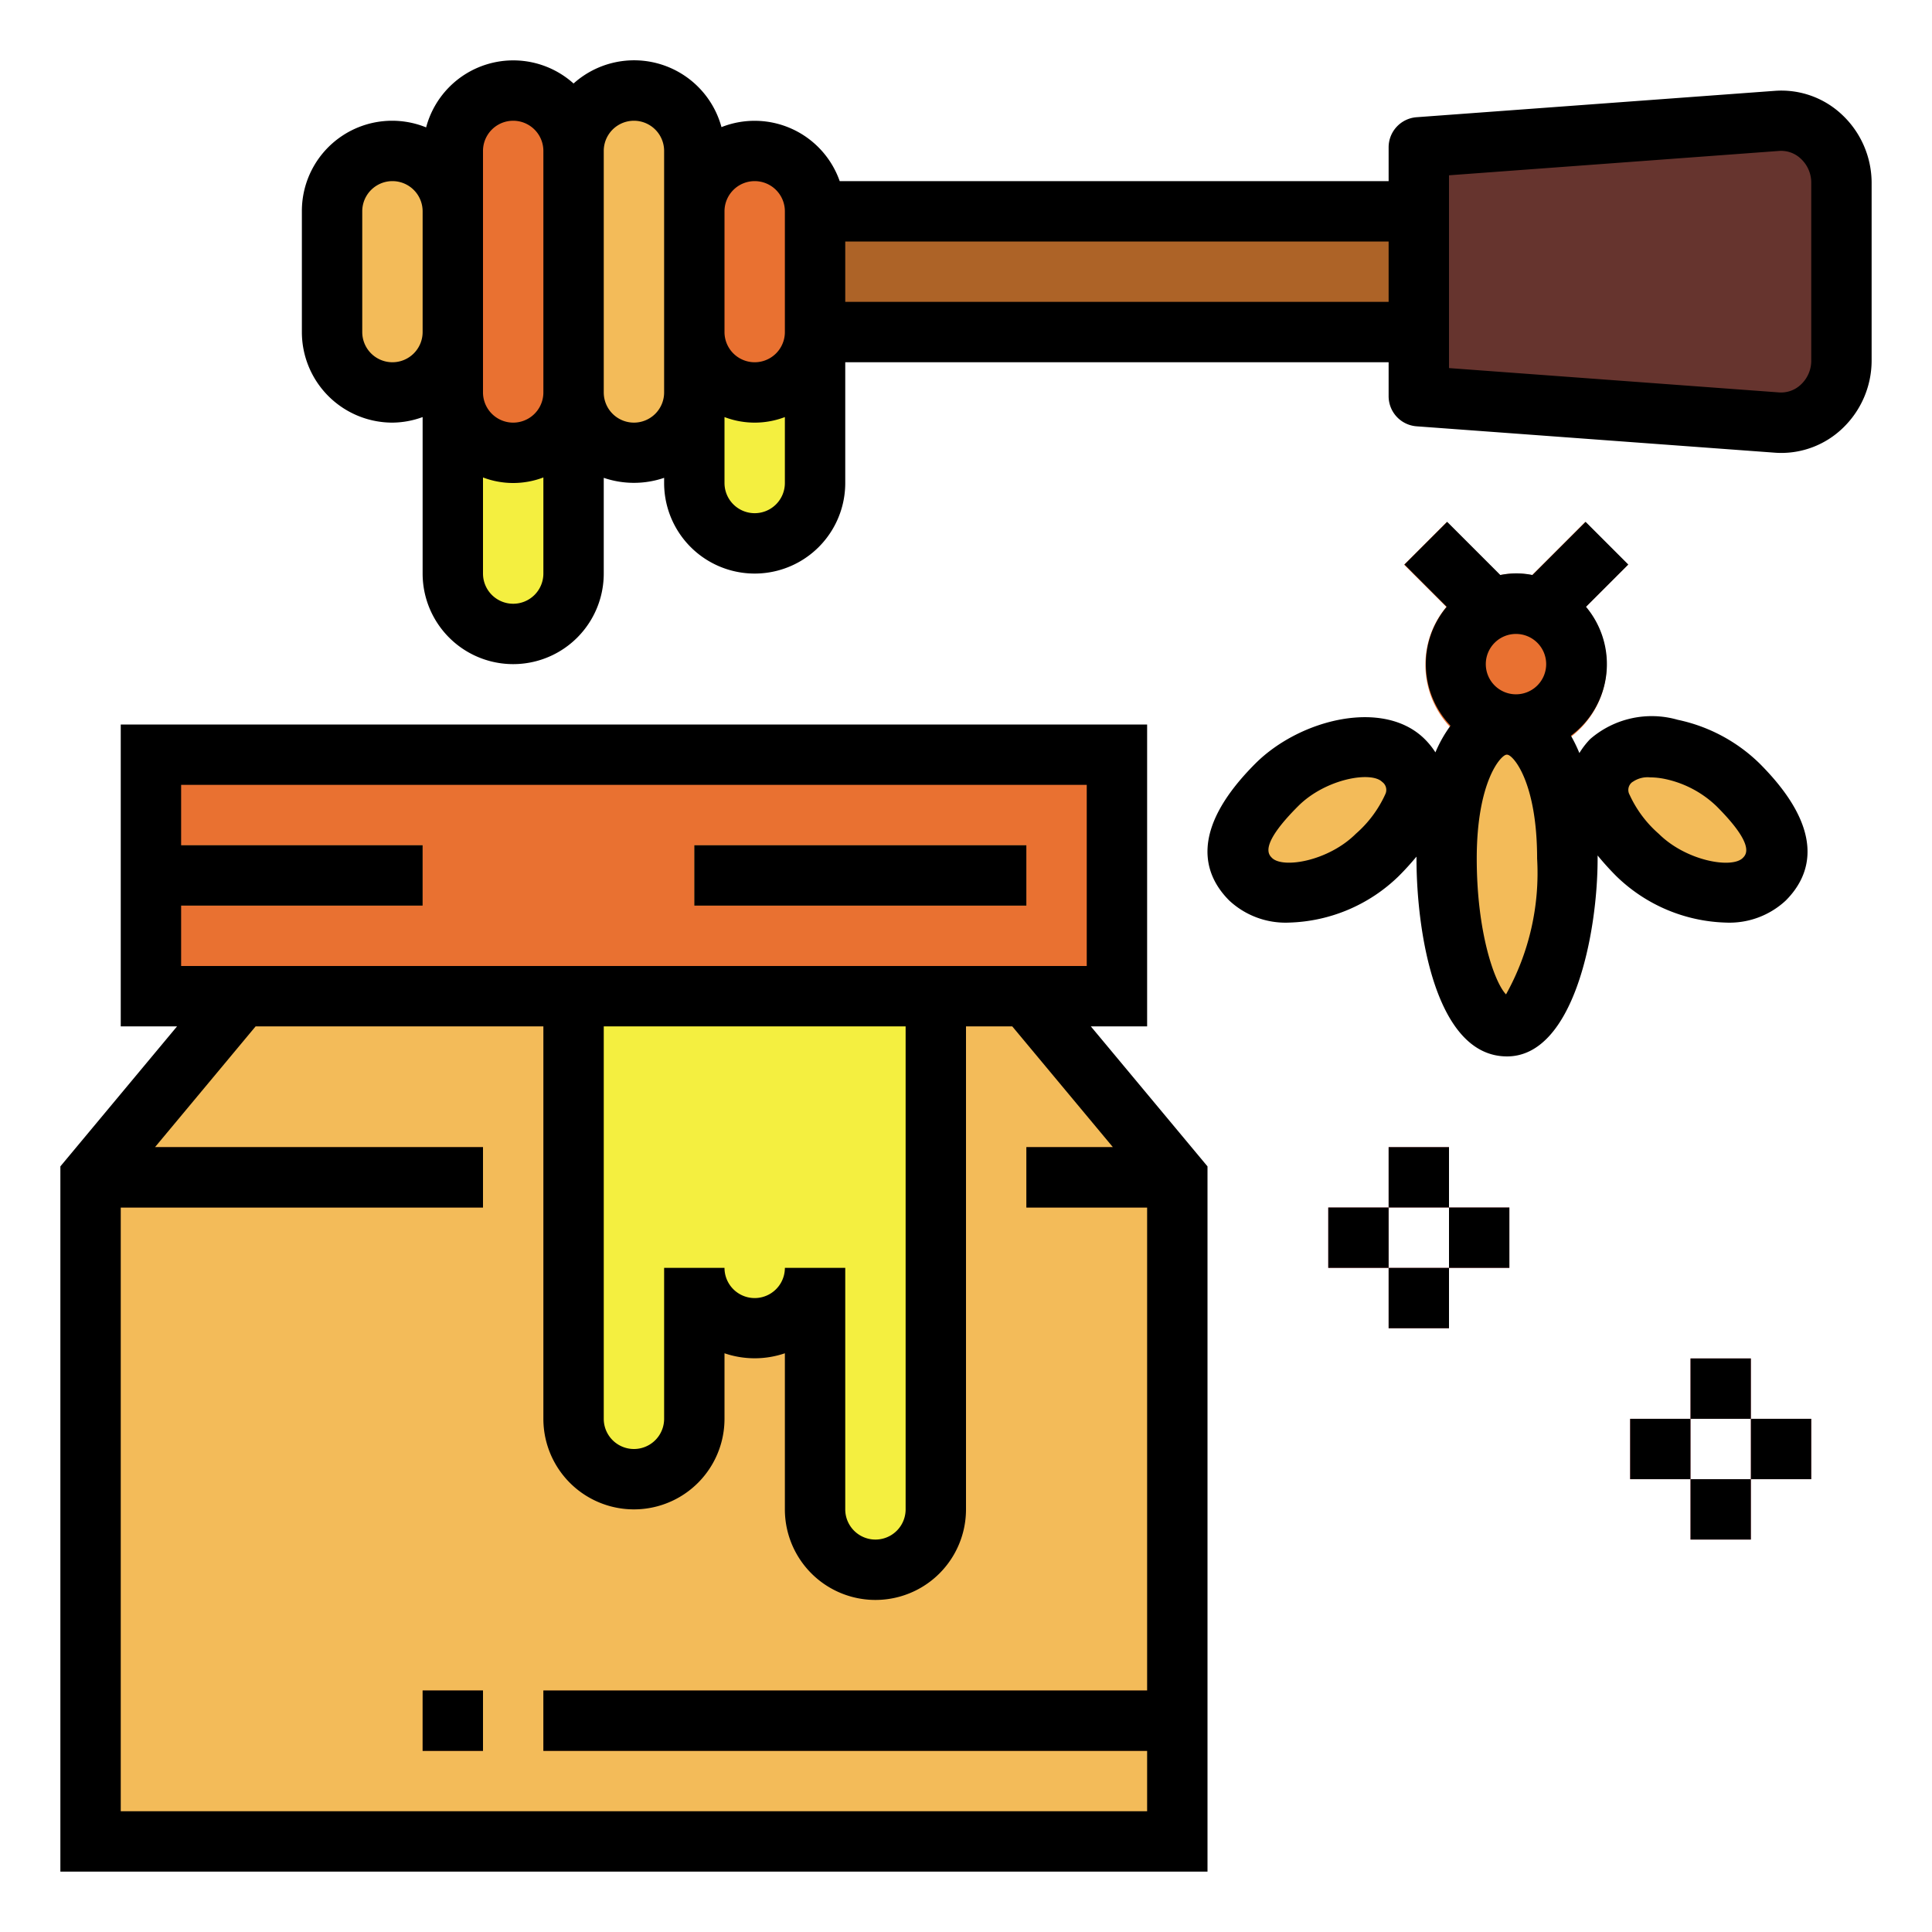 <?xml version="1.0"?>
<svg xmlns="http://www.w3.org/2000/svg" viewBox="0 0 64 64" width="52" height="52"><g id="Filled_outline" data-name="Filled outline"><rect x="46" y="38" width="2" height="2" style="fill:#f98c96"/><path d="M51.919,28.444c0,2.762-.895,5.556-2,5.556-1.249,0-2-2.794-2-5.556s.9-4.444,2-4.444S51.919,25.683,51.919,28.444Z" style="fill:#f3bb59"/><path d="M57.569,26c1.171,1.172,1.752,2.247.87,3.13s-3.023.366-4.195-.8-1.753-2.247-.87-3.13S56.4,24.828,57.569,26Z" style="fill:#f3bb59"/><path d="M42.3,26c-1.171,1.172-1.753,2.247-.87,3.13s3.023.366,4.2-.8,1.753-2.247.87-3.13S43.469,24.828,42.3,26Z" style="fill:#f3bb59"/><polygon points="39 61 3 61 3 39 8 33 34 33 39 39 39 61" style="fill:#f3bb59"/><path d="M31,33V50a2,2,0,0,1-4,0V42a2,2,0,0,1-4,0v5a2,2,0,0,1-4,0V33Z" style="fill:#f4ef40"/><path d="M25,5a2,2,0,0,0-2,2V5a2,2,0,0,0-4,0,2,2,0,0,0-4,0V19a2,2,0,0,0,4,0V13a2,2,0,0,0,4,0v3a2,2,0,0,0,4,0V7A2,2,0,0,0,25,5Z" style="fill:#f4ef40"/><rect x="27" y="7" width="20" height="4" style="fill:#ad6327"/><rect x="56" y="45" width="2" height="2" style="fill:#f98c96"/><rect x="56" y="49" width="2" height="2" style="fill:#f98c96"/><rect x="54" y="47" width="2" height="2" style="fill:#f98c96"/><rect x="58" y="47" width="2" height="2" style="fill:#f98c96"/><rect x="46" y="42" width="2" height="2" style="fill:#f98c96"/><rect x="44" y="40" width="2" height="2" style="fill:#f98c96"/><rect x="48" y="40" width="2" height="2" style="fill:#f98c96"/><rect x="5" y="25" width="32" height="8" style="fill:#e97131"/><rect x="3" y="38" width="13" height="2" style="fill:#ad6327"/><rect x="14" y="56" width="2" height="2" style="fill:#ad6327"/><rect x="34" y="38" width="5" height="2" style="fill:#ad6327"/><rect x="18" y="56" width="21" height="2" style="fill:#ad6327"/><rect x="5" y="28" width="9" height="2" style="fill:#f3bb59"/><rect x="23" y="28" width="11" height="2" style="fill:#f3bb59"/><rect x="15" y="3" width="4" height="12" rx="2" ry="2" style="fill:#e97131"/><rect x="11" y="5" width="4" height="8" rx="2" ry="2" style="fill:#f3bb59"/><rect x="23" y="5" width="4" height="8" rx="2" ry="2" style="fill:#e97131"/><rect x="19" y="3" width="4" height="12" rx="2" ry="2" style="fill:#f3bb59"/><path d="M58.858,14,47,13.122V4.878l11.858-.873A2.026,2.026,0,0,1,61,6.061v5.878A2.026,2.026,0,0,1,58.858,14Z" style="fill:#66342e"/><path d="M53.926,18.707l-1.414-1.414-1.761,1.761a2.648,2.648,0,0,0-1.064,0l-1.761-1.761-1.414,1.414,1.4,1.4A2.972,2.972,0,0,0,47.219,22a3,3,0,1,0,5.307-1.894Z" style="fill:#e97131"/><rect x="56" y="45" width="2" height="2"/><rect x="56" y="49" width="2" height="2"/><rect x="54" y="47" width="2" height="2"/><rect x="58" y="47" width="2" height="2"/><rect x="46" y="38" width="2" height="2"/><rect x="46" y="42" width="2" height="2"/><rect x="44" y="40" width="2" height="2"/><rect x="48" y="40" width="2" height="2"/><path d="M40,38.638,36.135,34H38V24H4V34H5.865L2,38.638V62H40ZM6,32V30h8V28H6V26H36v6ZM26,42a1,1,0,0,1-2,0H22v5a1,1,0,0,1-2,0V34H30V50a1,1,0,0,1-2,0V42ZM4,60V40H16V38H5.135l3.333-4H18V47a3,3,0,0,0,6,0V44.829a3.1,3.1,0,0,0,2,0V50a3,3,0,0,0,6,0V34h1.532l3.333,4H34v2h4V56H18v2H38v2Z"/><rect x="14" y="56" width="2" height="2"/><rect x="23" y="28" width="11" height="2"/><path d="M47.2,24.488c-1.351-1.352-4.125-.677-5.609.8-2.237,2.237-1.708,3.706-.87,4.544a2.736,2.736,0,0,0,1.985.73,5.42,5.42,0,0,0,3.624-1.535c.227-.226.418-.441.593-.65,0,.022,0,.041,0,.062,0,2.435.632,6.556,3,6.556,2.185,0,3-4.021,3-6.556,0-.035,0-.065,0-.1.182.221.383.448.623.688a5.418,5.418,0,0,0,3.624,1.535,2.737,2.737,0,0,0,1.985-.73c.838-.838,1.367-2.307-.87-4.544a5.492,5.492,0,0,0-2.709-1.444,3.114,3.114,0,0,0-2.9.639,2.644,2.644,0,0,0-.357.463,4.957,4.957,0,0,0-.28-.575,2.954,2.954,0,0,0,.5-4.27l1.4-1.4-1.414-1.414-1.761,1.761a2.648,2.648,0,0,0-1.064,0l-1.761-1.761-1.414,1.414,1.4,1.4a2.952,2.952,0,0,0,.125,3.938,4.328,4.328,0,0,0-.5.884A2.563,2.563,0,0,0,47.2,24.488Zm-1.317,1.837a3.838,3.838,0,0,1-.967,1.293c-.908.906-2.417,1.165-2.781.8-.115-.115-.423-.423.87-1.716.907-.906,2.419-1.165,2.781-.8A.326.326,0,0,1,45.882,26.325Zm8.2-.423a.869.869,0,0,1,.578-.151,2.512,2.512,0,0,1,.5.055,3.507,3.507,0,0,1,1.7.9c1.292,1.293.985,1.6.87,1.716-.362.361-1.874.1-2.781-.8a3.823,3.823,0,0,1-.967-1.293A.325.325,0,0,1,54.082,25.9ZM49.889,32.94c-.382-.392-.97-2.059-.97-4.5,0-2.545.8-3.444,1-3.444s1,.9,1,3.444A8.259,8.259,0,0,1,49.889,32.94ZM51.219,22a1,1,0,1,1-1-1A1,1,0,0,1,51.219,22Z"/><path d="M61.02,3.8a2.926,2.926,0,0,0-2.236-.79l-11.857.873a1,1,0,0,0-.927,1V6H27.816A2.986,2.986,0,0,0,23.9,4.211,3,3,0,0,0,19,2.766,2.987,2.987,0,0,0,14.116,4.22,2.99,2.99,0,0,0,10,7v4a3,3,0,0,0,3,3,2.966,2.966,0,0,0,1-.184V19a3,3,0,0,0,6,0V15.829a3.1,3.1,0,0,0,2,0V16a3,3,0,0,0,6,0V12H46v1.122a1,1,0,0,0,.927,1l11.857.873q.111.009.222.009a2.935,2.935,0,0,0,2.014-.8A3.1,3.1,0,0,0,62,11.938V6.062A3.1,3.1,0,0,0,61.02,3.8ZM25,6a1,1,0,0,1,1,1v4a1,1,0,0,1-2,0V7A1,1,0,0,1,25,6ZM16,5a1,1,0,0,1,2,0v8a1,1,0,0,1-2,0Zm-3,7a1,1,0,0,1-1-1V7a1,1,0,0,1,2,0v4A1,1,0,0,1,13,12Zm4,8a1,1,0,0,1-1-1V15.816a2.809,2.809,0,0,0,2,0V19A1,1,0,0,1,17,20Zm4-6a1,1,0,0,1-1-1V5a1,1,0,0,1,2,0v8A1,1,0,0,1,21,14Zm4,3a1,1,0,0,1-1-1V13.816a2.809,2.809,0,0,0,2,0V16A1,1,0,0,1,25,17Zm3-7V8H46v2Zm32,1.938a1.078,1.078,0,0,1-.342.8.949.949,0,0,1-.727.261L48,12.193V5.807L58.931,5a.947.947,0,0,1,.727.261,1.078,1.078,0,0,1,.342.8Z"/></g></svg>
